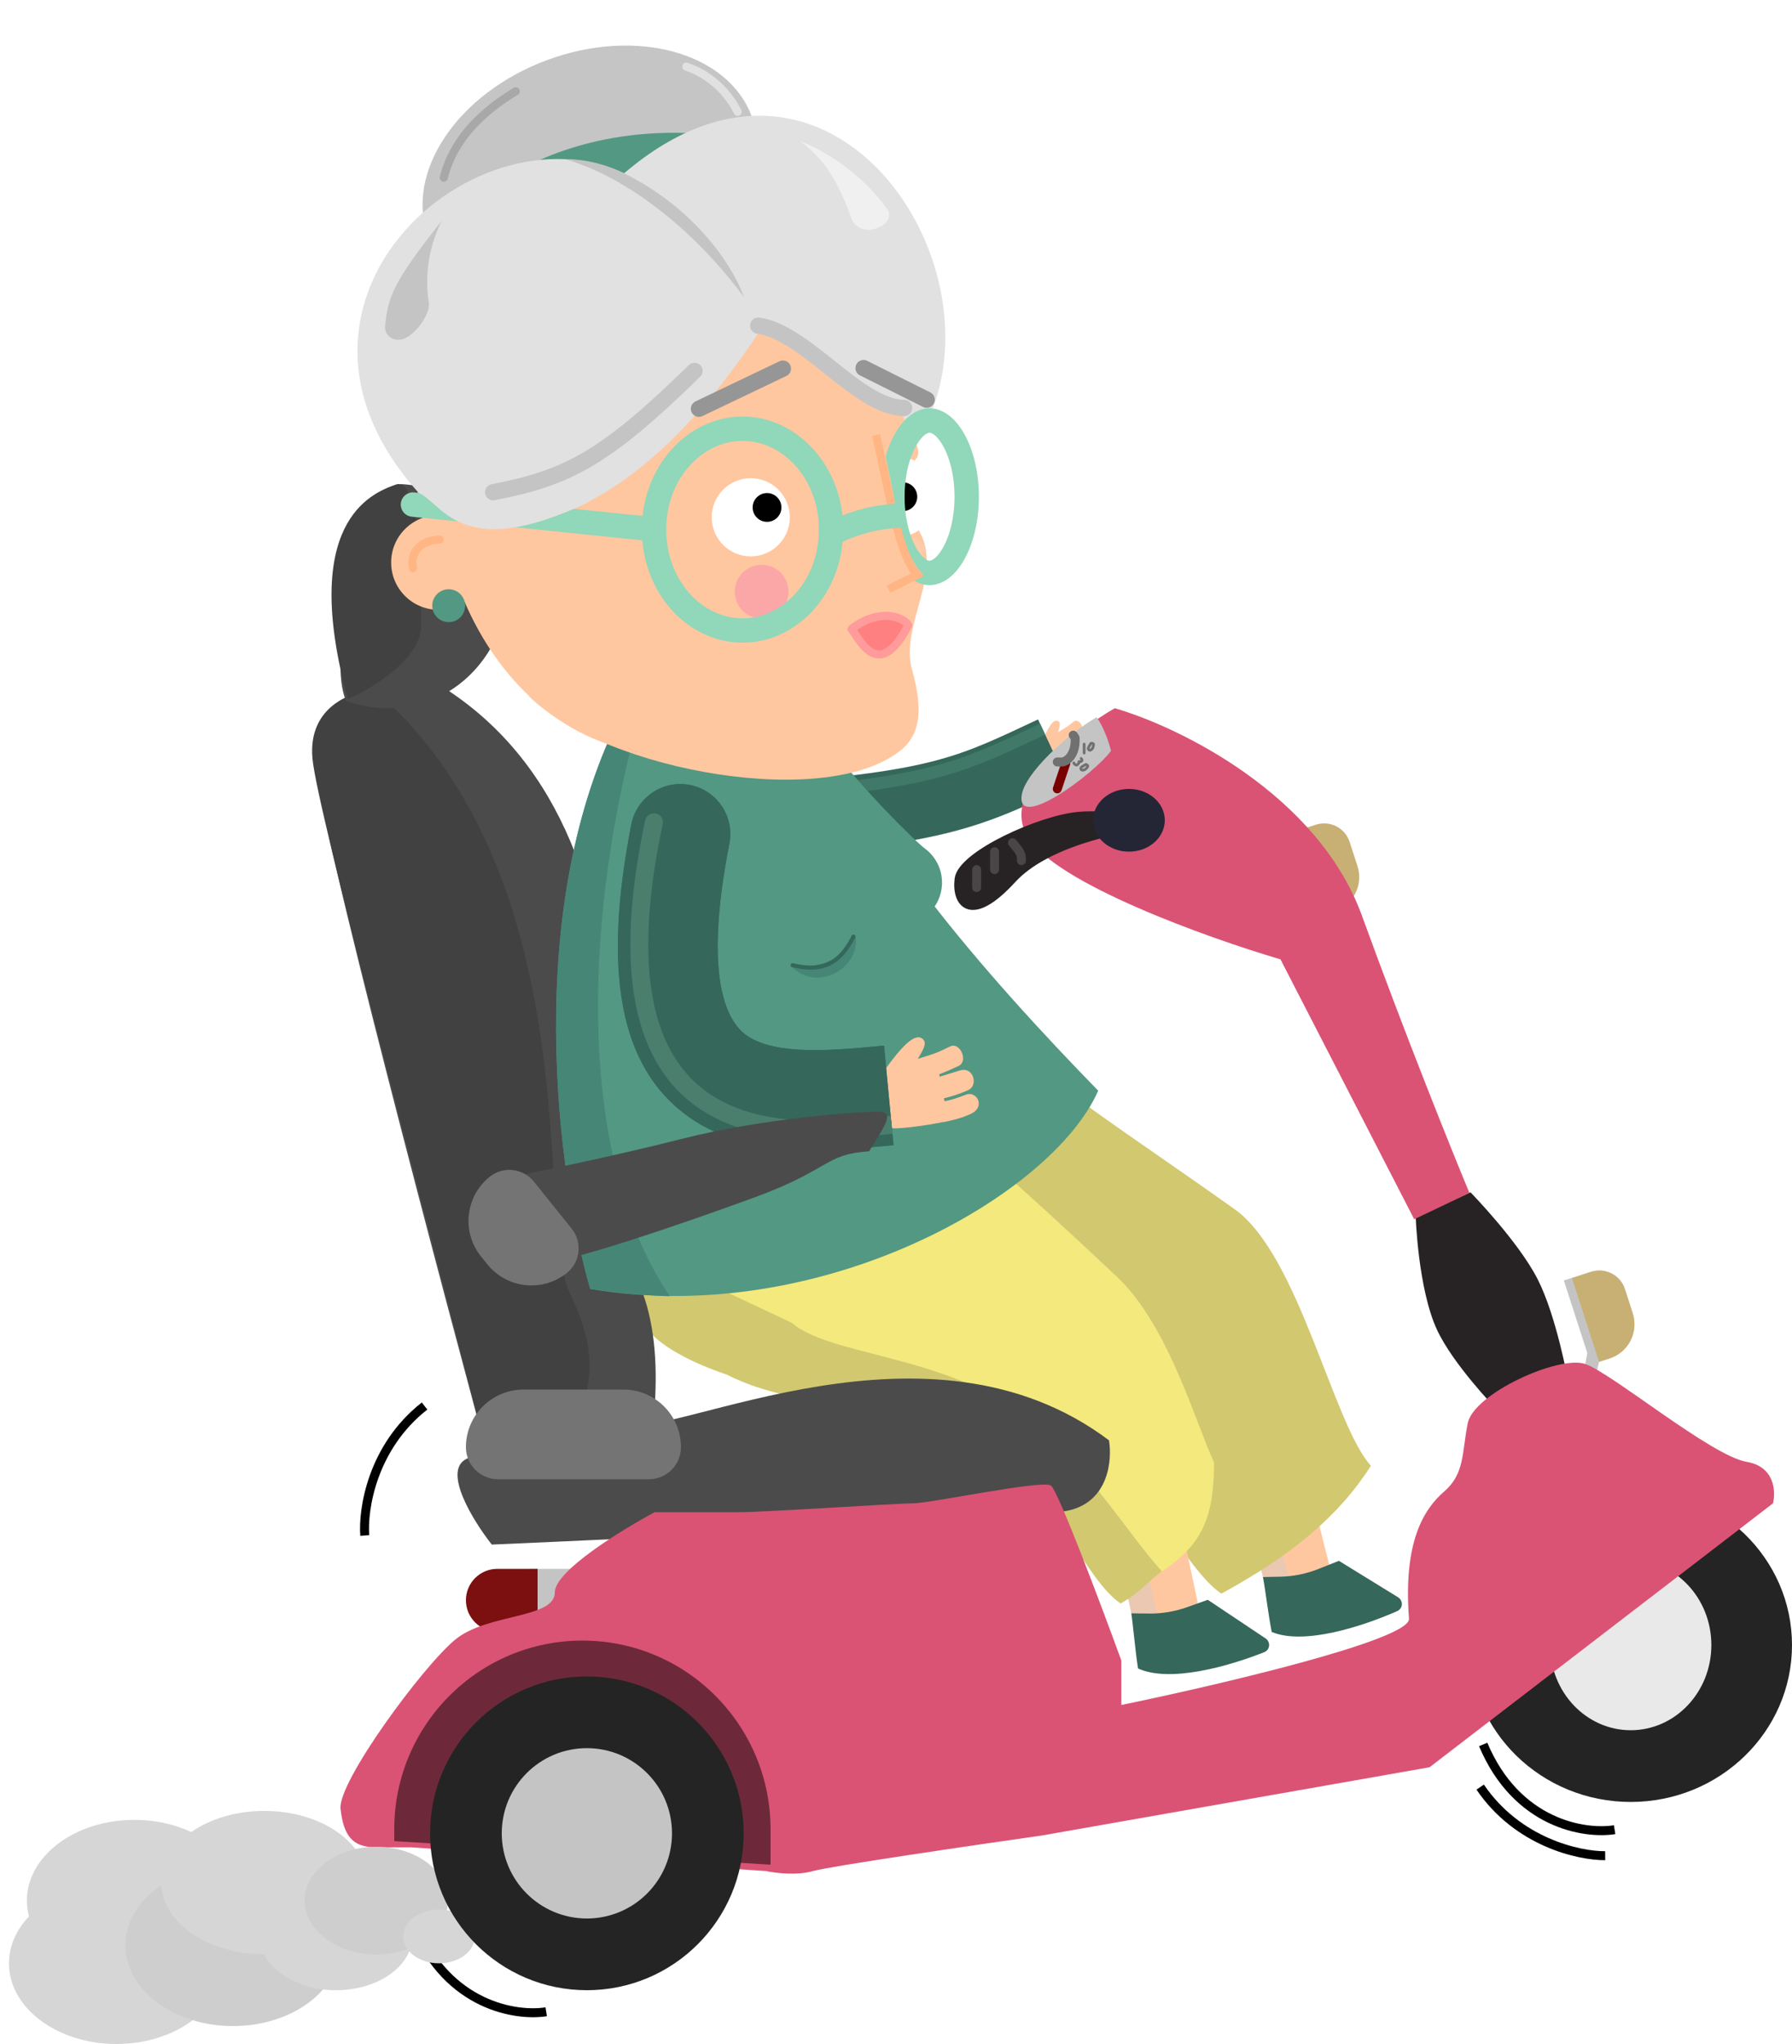 <svg width="200" height="228" viewBox="0 0 200 228" fill="none" xmlns="http://www.w3.org/2000/svg">
<path d="M56 178.5C56 176.567 57.567 175 59.5 175L64 175V182H59.5C57.567 182 56 180.433 56 178.5V178.5Z" fill="#C4C4C4"/>
<path d="M52 178.5C52 176.567 53.567 175 55.5 175L60 175V182H55.5C53.567 182 52 180.433 52 178.5V178.5Z" fill="#7C1010"/>
<path d="M174.535 142.828L177.583 141.857C179.157 141.356 180.84 142.22 181.348 143.792L182.217 146.478C182.9 148.586 181.738 150.848 179.626 151.52L178.466 151.89L178.138 153.311L176.828 152.656L177.156 150.929L174.535 142.828Z" fill="#C4C4C4"/>
<path d="M175.442 142.562L177.575 141.873C179.151 141.363 180.843 142.227 181.353 143.803L182.223 146.494C182.903 148.596 181.751 150.851 179.649 151.531L178.468 151.913L175.442 142.562Z" fill="#C8B074"/>
<path d="M144.724 92.682L146.857 91.992C148.433 91.482 150.124 92.346 150.634 93.923L151.505 96.613C152.185 98.715 151.032 100.97 148.93 101.65L147.749 102.032L144.724 92.682Z" fill="#C8B074"/>
<path d="M175 154L166.84 157C166.84 157 162.152 152.148 160.38 148.333C158.254 143.756 158 135.667 158 135.667L164.12 133C164.12 133 169.432 138.432 171.6 142.667C173.71 146.79 175 154 175 154Z" fill="#272324"/>
<ellipse cx="182" cy="183.5" rx="18" ry="17.5" fill="#242424"/>
<ellipse cx="182" cy="183.5" rx="9" ry="9.5" fill="#E9E9E9"/>
<path d="M143.609 168.695L145.267 175.295" stroke="#FFC7A0" stroke-width="6.342" stroke-linecap="round"/>
<path d="M140.989 176.052L140.16 172.752L142.86 172.074L143.84 175.974C143.315 175.999 142.01 176.051 140.989 176.052Z" fill="#EBC8B1"/>
<path d="M153 163.5C149.5 169 144.337 173.388 136.313 177.764C131.756 174.728 126.957 162.583 117.501 156.868C110.718 152.768 103.468 148.563 96.887 145.086L116.443 119.542C120.406 123.003 129.168 128.736 137.813 134.897C144.958 139.988 148.791 158.867 153 163.5Z" fill="#D1C870"/>
<path d="M129.079 172.395L130.495 179.051" stroke="#FFC7A0" stroke-width="6.342" stroke-linecap="round"/>
<path d="M126.258 179.951L125.55 176.623L128.273 176.044L129.11 179.977C128.584 179.983 127.278 179.987 126.258 179.951Z" fill="#EBC8B1"/>
<path d="M135.493 163.106C135.529 171.706 132.742 173.835 124.717 178.208C120.583 175.453 117.744 163.032 109.345 157.897C101.844 153.312 88.601 157.277 81.17 153.349C81.17 153.349 75.267 150.584 72.327 147.742C70.028 145.519 67.413 141.19 67.413 141.19L107.181 126.515C111.114 129.952 117.873 136.014 124.717 142.476C130.463 147.902 133.602 159.179 135.493 163.106Z" fill="#F4E97D"/>
<path d="M129.655 175.26C127.659 176.848 127.122 177.708 125.069 178.863C121.203 176.287 117.508 166.597 110.983 161.501C103.069 156.632 89.146 157.561 81.175 153.347C81.175 153.347 75.18 151.481 72.655 148.725C71.025 146.945 69.052 143.811 69.052 143.811L76.914 142.173L88.349 147.543C92.376 151.061 103.926 151.093 112.948 156.915C120.139 161.555 125.53 170.717 129.655 175.26Z" fill="#D1C870"/>
<path d="M119.29 168.482C123.751 167.46 124.136 162.843 123.771 160.662C103.634 145.513 75.838 160.255 69.401 159.036C62.963 157.817 55.351 161.044 52.028 162.749C49.369 164.112 52.827 169.679 54.888 172.292C74.497 171.448 114.829 169.504 119.29 168.482Z" fill="#4B4B4B"/>
<path d="M35.216 85.225C34.936 78.965 41.836 75.381 45.321 74.372C76.802 89.346 65.747 133.977 70.27 141.199C74.793 148.421 73.005 160.099 71.771 165.396C70.785 169.634 60.844 169.055 55.997 168.236C49.187 143.174 35.495 91.485 35.216 85.225Z" fill="#4B4B4B"/>
<path d="M34.869 84.573C34.364 78.763 39.309 77.075 41.846 76.957C65.9 98.005 59.825 136.4 63.522 144.078C67.219 151.756 65.455 154.304 64.793 158.879C64.263 162.539 56.96 160.1 53.328 158.224C47.086 133.642 35.374 90.383 34.869 84.573Z" fill="#424141"/>
<path fill-rule="evenodd" clip-rule="evenodd" d="M120.592 81.53C120.231 81.817 119.858 82.096 119.562 82.298L119.622 82.429L120.735 81.776C121.475 81.343 122.037 82.395 121.509 82.814C121.081 83.154 120.548 83.461 120.176 83.648L120.253 83.816C120.743 83.583 120.957 83.44 121.21 83.271C121.284 83.222 121.361 83.17 121.45 83.113C122.017 82.749 122.778 83.563 121.986 84.192C121.52 84.563 121.072 84.78 120.769 84.926L120.769 84.926C120.661 84.978 120.571 85.022 120.506 85.06L120.501 85.047C119.555 85.532 117.985 86.283 117.699 86.209C117.386 86.127 116.645 83.844 116.314 82.712C116.313 82.712 116.313 82.712 116.313 82.712C116.866 81.394 117.536 80.022 118.151 80.475C118.398 80.658 118.267 81.094 118.079 81.678L118.534 81.412L118.533 81.41C119.119 81.067 119.334 80.889 119.595 80.674L119.595 80.674L119.595 80.674L119.595 80.674C119.663 80.617 119.735 80.558 119.818 80.492C120.345 80.072 121.119 81.11 120.592 81.53Z" fill="#FFC7A0"/>
<path d="M85.054 87.418C82.808 87.581 81.12 89.533 81.283 91.779C81.446 94.025 83.399 95.713 85.645 95.55L85.054 87.418ZM85.645 95.55C95.582 94.828 101.642 94.001 106.455 92.735C111.315 91.457 114.779 89.755 119.31 87.633L115.852 80.249C111.169 82.442 108.394 83.794 104.381 84.849C100.32 85.918 94.872 86.705 85.054 87.418L85.645 95.55Z" fill="#35675B"/>
<path d="M84.28 88.096C83.906 88.123 83.624 88.448 83.651 88.823C83.679 89.197 84.004 89.478 84.378 89.451L84.28 88.096ZM84.378 89.451C94.264 88.733 100.021 87.948 104.471 86.79C108.93 85.63 112.058 84.099 116.653 81.948L116.077 80.717C111.457 82.88 108.445 84.352 104.129 85.475C99.804 86.601 94.149 87.379 84.28 88.096L84.378 89.451Z" fill="#407967"/>
<path d="M141.241 182.754L134.794 178.452L132.478 179.277C131.094 179.77 129.632 180.01 128.163 179.985L126.259 179.952C126.451 181.174 126.704 184.152 127.011 186.108C130.559 187.744 137.157 185.859 141.097 184.294C141.757 184.032 141.832 183.149 141.241 182.754Z" fill="#35675B"/>
<path d="M156.029 178.168L149.43 174.103L147.145 175.013C145.78 175.556 144.328 175.849 142.859 175.877L140.954 175.914C141.191 177.128 141.552 180.095 141.931 182.038C145.536 183.544 152.061 181.419 155.941 179.711C156.591 179.425 156.634 178.54 156.029 178.168Z" fill="#35675B"/>
<path d="M65.873 143.776C62.305 131.426 58.051 101.211 69.578 79.153C72.366 78.066 80.588 76.358 91.168 78.228C94.668 91.318 110.079 108.865 122.566 121.662C117.464 133.29 91.678 148.166 65.873 143.776Z" fill="#539882"/>
<path d="M65.873 143.778C62.305 131.427 58.051 101.212 69.578 79.155C71.437 78.43 69.952 78.741 70.949 81.297C64.916 104.263 64.697 129.781 74.758 144.595C70.406 144.419 69.528 144.226 65.873 143.778Z" fill="#468677"/>
<path fill-rule="evenodd" clip-rule="evenodd" d="M102.436 118.106L103.36 117.822L103.36 117.82C104.551 117.454 105.011 117.227 105.567 116.952L105.567 116.952L105.567 116.952L105.567 116.952C105.713 116.88 105.867 116.804 106.042 116.722C107.16 116.195 108.105 118.375 106.986 118.902C106.221 119.262 105.438 119.604 104.824 119.84L104.875 120.099L106.336 119.65L107.142 119.403C108.646 118.94 109.205 121.056 108.086 121.582C107.178 122.01 106.094 122.333 105.351 122.51L105.417 122.843C106.391 122.634 106.833 122.469 107.356 122.273C107.509 122.216 107.669 122.156 107.852 122.092C109.018 121.681 110.033 123.456 108.354 124.246C107.366 124.711 106.473 124.909 105.871 125.043L105.871 125.043C105.656 125.091 105.477 125.13 105.345 125.171L105.341 125.136C103.353 125.569 99.669 126.048 99.189 125.794C98.84 125.609 98.855 123.707 98.87 121.82L98.87 121.82L98.87 121.82L98.87 121.819C98.878 120.873 98.885 119.93 98.847 119.209L98.849 119.209C98.848 119.208 98.847 119.208 98.847 119.207C100.391 117.086 102.166 114.918 103.072 115.988C103.436 116.417 103.019 117.142 102.436 118.106Z" fill="#FFC7A0"/>
<circle cx="100.398" cy="98.453" r="4.739" transform="rotate(-21.308 100.398 98.453)" fill="#539882"/>
<path d="M93.021 83.662C94.133 85.369 99.072 90.939 103.208 94.679L97.943 98.339L90.561 89.708L93.021 83.662Z" fill="#539882"/>
<path d="M88.229 107.752C90.773 108.098 94.439 107.203 95.483 104.387C96.054 107.912 91.305 110.835 88.229 107.752Z" fill="#468677"/>
<path d="M95.25 104.478C93.6 107.799 91.418 108.382 88.461 107.662" stroke="#35675B" stroke-width="0.453" stroke-linecap="round"/>
<path d="M81.402 94.106C81.994 91.085 80.025 88.156 77.003 87.564C73.981 86.972 71.052 88.941 70.46 91.963L81.402 94.106ZM70.46 91.963C67.302 108.086 69.005 118.969 76.827 124.555C80.48 127.164 84.746 128.003 88.558 128.221C92.365 128.438 96.352 128.059 99.719 127.739L98.662 116.639C95.149 116.974 92.011 117.25 89.195 117.089C86.384 116.928 84.528 116.354 83.308 115.482C81.384 114.108 78.336 109.758 81.402 94.106L70.46 91.963Z" fill="#35675B"/>
<path d="M81.402 94.106C81.994 91.085 80.025 88.156 77.003 87.564C73.981 86.972 71.052 88.941 70.46 91.963L81.402 94.106ZM70.46 91.963C67.302 108.086 69.005 118.969 76.827 124.555C80.48 127.164 84.746 128.003 88.558 128.221C92.365 128.438 96.352 128.059 99.719 127.739L98.662 116.639C95.149 116.974 92.011 117.25 89.195 117.089C86.384 116.928 84.528 116.354 83.308 115.482C81.384 114.108 78.336 109.758 81.402 94.106L70.46 91.963Z" fill="#35675B"/>
<path d="M73.961 91.933C74.076 91.393 73.731 90.862 73.191 90.746C72.651 90.632 72.12 90.976 72.005 91.516L73.961 91.933ZM72.005 91.516C68.008 110.288 71.701 119.628 78.437 123.912C81.736 126.01 85.631 126.795 89.366 126.988C93.104 127.182 96.767 126.787 99.631 126.459L99.404 124.472C96.535 124.8 93.023 125.175 89.47 124.991C85.914 124.807 82.405 124.065 79.51 122.224C73.862 118.632 70.019 110.446 73.961 91.933L72.005 91.516Z" fill="#4A7F6E"/>
<path d="M151.995 102.126C147.063 88.576 131.554 81.063 124.416 79C119.873 81.606 111.567 88.12 114.682 93.331C117.797 98.543 134.799 104.623 142.91 107.011L157.835 136L164 133.069C162.053 128.4 156.927 115.675 151.995 102.126Z" fill="#DA5374"/>
<path d="M114.021 88.749C114.343 86.249 119.172 81.875 122.391 80C122.712 80.417 123.485 81.75 124 83.749C122.069 86.353 113.517 92.671 114.021 88.749Z" fill="#C4C4C4"/>
<path d="M159.548 197.131L116.305 204.738C108.552 205.841 92.587 208.179 90.752 208.708C88.918 209.237 86.493 208.928 85.51 208.708L45.871 206.062H41.94C39.319 206.062 38.336 204.738 38.008 201.762C37.681 198.785 47.181 185.884 50.785 182.907C54.388 179.93 61.923 180.592 61.923 177.615C61.923 175.233 69.349 170.669 73.062 168.684H82.234C85.51 168.684 99.925 167.692 101.89 167.692C103.856 167.692 116.305 165.046 117.288 165.707C118.074 166.236 122.857 178.938 125.15 185.223V190.184C135.852 187.979 157.255 182.974 157.255 180.592C156.6 171.992 158.893 168.353 161.186 166.369C163.479 164.384 163.152 162.068 163.807 158.761C164.462 155.453 173.963 151.153 176.911 152.145C179.86 153.138 190.998 162.399 194.929 163.061C198.074 163.59 198.205 166.369 197.878 167.692L159.548 197.131Z" fill="#DA5374"/>
<path d="M65 183C53.402 183 44 192.426 44 204.053V205.368L86 208V204.053C86 192.426 76.598 183 65 183Z" fill="black" fill-opacity="0.5"/>
<path d="M60 141C57.6 141 56.333 134.653 56 131.48C59.555 130.8 68.532 128.964 75.998 127.06C85.331 124.68 95.996 124 97.996 124C99.996 124 98.663 125.7 96.996 128.42C91.997 128.76 92.663 130.46 84.331 133.52C75.998 136.58 62.999 141 60 141Z" fill="#4B4B4B"/>
<path d="M56.946 65.26C57.761 56.782 49.138 54.221 44.725 54C39.859 61.065 36.577 73.209 38.614 78.177C47.101 81.158 55.928 75.859 56.946 65.26Z" fill="#4B4B4B"/>
<path d="M47 69.8C47 73.474 41.547 76.797 38.82 78C33.472 58.321 41.337 55.041 44.169 54.056C47 53.072 47 65.208 47 69.8Z" fill="#424141"/>
<ellipse cx="65.855" cy="19.724" rx="19.265" ry="13.878" transform="rotate(-20.396 65.855 19.724)" fill="#C5C5C5"/>
<path d="M55.581 20.616C57.646 18.781 65.673 14.194 77.599 14.882L71.865 23.368C67.661 23.215 58.517 22.451 55.581 20.616Z" fill="#539882"/>
<path d="M69.572 19.401C93.883 -1.47 114.525 33.162 101.452 50.363C86.59 36.969 74.006 24.14 69.572 19.401Z" fill="#E1E1E1"/>
<path d="M97.095 36.371C100.076 43.022 100.764 47.38 101.911 48.985C102.828 50.27 102.446 51.05 102.14 51.279C101.988 53.267 101.819 57.563 102.37 58.847C100.535 59.031 99.77 59.077 99.618 59.077L99.159 51.279L97.095 36.371Z" fill="#FFC7A0"/>
<path d="M101.68 74.213C100.533 68.709 106.955 61.828 100.533 57.012L95.029 71.461C95.105 72.302 96.909 73.662 101.68 74.213Z" fill="#FFC7A0"/>
<ellipse cx="74.389" cy="51.509" rx="25.687" ry="32.568" fill="#FFC7A0"/>
<ellipse cx="100.764" cy="55.407" rx="3.44" ry="4.358" fill="white"/>
<circle cx="100.765" cy="55.408" r="1.605" fill="black"/>
<g filter="url(#filter0_f)">
<ellipse cx="100.216" cy="61.328" rx="2.982" ry="1.605" fill="#FFCCAA"/>
</g>
<path d="M107.89 55.407C107.89 57.943 107.313 60.172 106.45 61.718C105.561 63.31 104.55 63.91 103.744 63.91C102.939 63.91 101.927 63.31 101.039 61.718C100.175 60.172 99.599 57.943 99.599 55.407C99.599 52.871 100.175 50.642 101.039 49.096C101.927 47.504 102.939 46.904 103.744 46.904C104.55 46.904 105.561 47.504 106.45 49.096C107.313 50.642 107.89 52.871 107.89 55.407Z" stroke="#91D7B9" stroke-width="2.718"/>
<path d="M103.009 64.1C99.307 60.117 100.452 52.739 95.936 41.416L92.857 68.056C94.413 67.551 98.623 66.054 103.009 64.1Z" fill="#FFC7A0"/>
<circle cx="48.93" cy="62.746" r="5.275" fill="#FFC7A0"/>
<path d="M100.725 83.521C105.12 79.719 100.145 71.692 99.387 65.728C90.506 67.829 68.659 73.875 59.021 77.655C67.736 86.141 92.716 90.448 100.725 83.521Z" fill="#FFC7A0"/>
<path d="M97.783 48.525C99.388 55.635 100.306 61.828 102.37 64.121C100.902 64.855 99.618 65.497 99.159 65.727" stroke="#FFB684" stroke-width="0.906"/>
<path d="M92.507 59.613C96.635 57.7 98.47 57.7 100.534 57.471" stroke="#91D7B9" stroke-width="2.718"/>
<path d="M101.369 69.747C98.149 75.977 96.092 71.606 95.039 70.161C98.116 67.797 100.793 68.779 101.369 69.747Z" fill="#FF8080" stroke="#FF9B9B" stroke-width="0.906" stroke-linecap="round" stroke-linejoin="round"/>
<circle cx="85" cy="66" r="3" fill="#FCA7A7"/>
<path d="M92.754 59.077C92.754 65.445 88.187 70.332 82.874 70.332C77.562 70.332 72.995 65.445 72.995 59.077C72.995 52.709 77.562 47.822 82.874 47.822C88.187 47.822 92.754 52.709 92.754 59.077Z" stroke="#91D7B9" stroke-width="2.718"/>
<circle cx="83.79" cy="57.701" r="4.358" fill="white"/>
<circle cx="85.606" cy="56.605" r="1.605" fill="black"/>
<path d="M48.93 57.24C51.682 58.846 66.819 63.891 84.709 37.057C84.174 32.852 80.305 23.388 69.113 19.168C48.013 23.526 46.407 55.864 48.93 57.24Z" fill="#E1E1E1"/>
<path d="M100.993 46.006C95.26 45.318 92.737 38.896 84.709 37.061C83.563 32.474 81.315 25.637 69.572 19.398C77.6 15.958 100.993 23.988 100.993 46.006Z" fill="#E1E1E1"/>
<path d="M48.7 57.012C25.995 35.224 52.371 11.141 69.801 19.398C59.893 37.379 51.452 51.889 48.7 57.012Z" fill="#E1E1E1"/>
<circle cx="50.077" cy="67.563" r="1.835" fill="#539882"/>
<path d="M42.981 36.424C43.267 32.932 44.123 31.2 49.299 24.631C47.625 27.978 47.462 31.235 47.858 33.8C48.065 35.14 46.079 37.716 44.732 37.869C44.687 37.874 44.642 37.88 44.596 37.885C43.718 37.991 42.909 37.305 42.981 36.424Z" fill="#C4C4C4"/>
<path d="M84.621 36.328C89.896 37.016 95.859 45.502 100.905 45.502" stroke="#C4C4C4" stroke-width="1.812" stroke-linecap="round"/>
<path d="M98.945 23.203C97.255 20.878 93.935 17.579 89.207 15.688C91.804 17.485 93.531 20.152 94.994 24.296C95.362 25.339 96.455 25.839 97.525 25.559C98.798 25.225 99.718 24.268 98.945 23.203Z" fill="#F0F0F0"/>
<path d="M49.528 19.816C50.904 14.312 55.721 11.33 57.556 10.184" stroke="#A8A8A8" stroke-width="0.906" stroke-linecap="round"/>
<path d="M82.327 12.475C80.951 9.723 78.657 8.118 76.593 7.43" stroke="#E1E1E1" stroke-width="0.906" stroke-linecap="round"/>
<path d="M78.007 45.595L87.376 41.118" stroke="#969696" stroke-width="1.812" stroke-linecap="round"/>
<path d="M96.381 41.061L103.427 44.584" stroke="#969696" stroke-width="1.812" stroke-linecap="round"/>
<path d="M46.227 54.931C45.481 54.855 44.814 55.398 44.737 56.145C44.66 56.891 45.204 57.559 45.95 57.635L46.227 54.931ZM73.061 57.684L46.227 54.931L45.95 57.635L72.784 60.387L73.061 57.684Z" fill="#91D7B9"/>
<path d="M65.584 56.054C51.135 62.935 49.3 55.825 46.548 54.907C53.704 53.072 62.221 54.907 65.584 56.054Z" fill="#E1E1E1"/>
<path d="M77.511 41.375C67.42 51.237 63.292 53.301 55.035 54.907" stroke="#C4C4C4" stroke-width="1.812" stroke-linecap="round"/>
<path d="M83.014 33.118C82.097 30.366 78.152 23.577 69.712 19.357C68.794 18.899 66.272 17.752 63.06 17.752C69.482 19.587 77.051 25.091 83.014 33.118Z" fill="#C4C4C4"/>
<path d="M49.071 60.182C46.135 60.365 45.86 62.399 46.09 63.392" stroke="#FFB684" stroke-width="0.906" stroke-linecap="round"/>
<path d="M112.935 98.058C116.603 94.055 124.507 92.387 128 92.053C126.908 91.608 123.874 90.785 120.468 91.052C116.21 91.386 107.368 95.389 107.04 98.058C106.713 100.728 108.35 103.063 112.935 98.058Z" fill="#272324" stroke="#272324"/>
<ellipse cx="126" cy="91.5" rx="4" ry="3.5" fill="#242535"/>
<path d="M109 97C109 97.378 109 97.754 109 98.167C109 98.443 109 98.722 109 99" stroke="#D5D5D5" stroke-opacity="0.2" stroke-linecap="round" stroke-linejoin="round"/>
<path d="M111 95C111 95.385 111 96.352 111 97" stroke="#D5D5D5" stroke-opacity="0.2" stroke-linecap="round" stroke-linejoin="round"/>
<path d="M113 94C113.386 94.485 113.86 94.955 113.963 95.458C114 95.638 114 95.819 114 96" stroke="#D5D5D5" stroke-opacity="0.2" stroke-linecap="round" stroke-linejoin="round"/>
<path d="M52 161.429C52 157.878 54.878 155 58.429 155H69.571C73.122 155 76 157.878 76 161.429V161.429C76 163.401 74.401 165 72.429 165H55.571C53.599 165 52 163.401 52 161.429V161.429Z" fill="#747474"/>
<path d="M63.271 141.989C60.553 144.176 56.576 143.745 54.389 141.027L53.684 140.152C51.497 137.433 51.928 133.456 54.647 131.269V131.269C56.157 130.054 58.367 130.293 59.582 131.804L63.806 137.054C65.021 138.565 64.781 140.774 63.271 141.989V141.989Z" fill="#747474"/>
<path d="M117.526 87.842C117.438 88.104 117.58 88.387 117.842 88.474C118.104 88.562 118.387 88.42 118.474 88.158L117.526 87.842ZM118.526 84.842L117.526 87.842L118.474 88.158L119.474 85.158L118.526 84.842Z" fill="#7A0000"/>
<path d="M118 84.993C118.195 84.993 118.397 85.011 118.591 84.989C118.779 84.968 118.947 84.864 119.104 84.749C119.602 84.389 119.902 83.707 119.97 83.029C119.993 82.799 120.01 82.557 119.994 82.325C119.989 82.26 119.946 82.256 119.921 82.208C119.89 82.151 119.835 82.023 119.779 82" stroke="#707070" stroke-linecap="round" stroke-linejoin="round"/>
<path d="M120.659 84.606C120.711 84.673 120.816 84.775 120.748 84.863C120.675 84.957 120.554 84.977 120.445 84.948C120.387 84.933 120.431 84.963 120.443 84.993C120.465 85.046 120.386 85.139 120.357 85.175C120.318 85.225 120.27 85.282 120.22 85.321C120.152 85.374 120.053 85.326 119.995 85.278C119.968 85.256 119.82 85.154 119.847 85.098" stroke="#707070" stroke-width="0.3" stroke-linecap="round" stroke-linejoin="round"/>
<path d="M121.198 85.266C121.104 85.314 121.013 85.37 120.921 85.423C120.837 85.472 120.737 85.529 120.669 85.602C120.589 85.688 120.636 85.881 120.758 85.903C121.004 85.947 121.225 85.769 121.354 85.578C121.392 85.522 121.424 85.479 121.395 85.415C121.369 85.359 121.342 85.331 121.286 85.313" stroke="#707070" stroke-width="0.3" stroke-linecap="round" stroke-linejoin="round"/>
<path d="M121.756 82.913C121.697 83.002 121.645 83.094 121.59 83.185C121.54 83.269 121.48 83.367 121.456 83.463C121.427 83.578 121.561 83.724 121.679 83.684C121.916 83.603 122.023 83.342 122.044 83.111C122.05 83.044 122.057 82.992 122.001 82.95C121.951 82.912 121.914 82.901 121.856 82.912" stroke="#707070" stroke-width="0.3" stroke-linecap="round" stroke-linejoin="round"/>
<path d="M121 83.001C121 83.001 121 82.989 121 83.045C121 83.078 121 83.134 121 83.186C121 83.255 121 83.266 121 83.305C121 83.372 121 83.461 121 83.536C121 83.567 121 83.603 121 83.625C121 83.657 121 83.653 121 83.686C121 83.733 121 83.823 121 83.882C121 83.931 121 83.964 121 84" stroke="#707070" stroke-width="0.3" stroke-linecap="round" stroke-linejoin="round"/>
<path d="M180.203 204.095C176.873 204.629 169.277 203.474 165.533 194.587" stroke="black"/>
<path d="M179.15 206.995C176.247 207.018 169.391 205.52 165.199 199.345" stroke="black"/>
<path d="M60.962 224.404C57.632 224.938 50.035 223.783 46.291 214.896" stroke="black"/>
<path d="M40.709 171.279C40.487 168.384 41.511 161.442 47.384 156.836" stroke="black"/>
<ellipse cx="13" cy="219" rx="12" ry="9" fill="#D7D6D6"/>
<ellipse cx="15" cy="212" rx="12" ry="9" fill="#D7D6D6"/>
<ellipse cx="26" cy="217" rx="12" ry="9" fill="#CECECE"/>
<ellipse cx="29.5" cy="210" rx="11.5" ry="8" fill="#D7D6D6"/>
<ellipse cx="37.5" cy="216" rx="8.5" ry="6" fill="#D7D6D6"/>
<ellipse cx="42" cy="212" rx="8" ry="6" fill="#CECECE"/>
<ellipse cx="49" cy="216" rx="4" ry="3" fill="#D7D6D6"/>
<circle cx="65.5" cy="204.5" r="17.5" fill="#242424"/>
<circle cx="65.5" cy="204.5" r="9.5" fill="#C4C4C4"/>
<defs>
<filter id="filter0_f" x="95.423" y="57.911" width="9.587" height="6.835" filterUnits="userSpaceOnUse" color-interpolation-filters="sRGB">
<feFlood flood-opacity="0" result="BackgroundImageFix"/>
<feBlend mode="normal" in="SourceGraphic" in2="BackgroundImageFix" result="shape"/>
<feGaussianBlur stdDeviation="0.906" result="effect1_foregroundBlur"/>
</filter>
</defs>
</svg>
